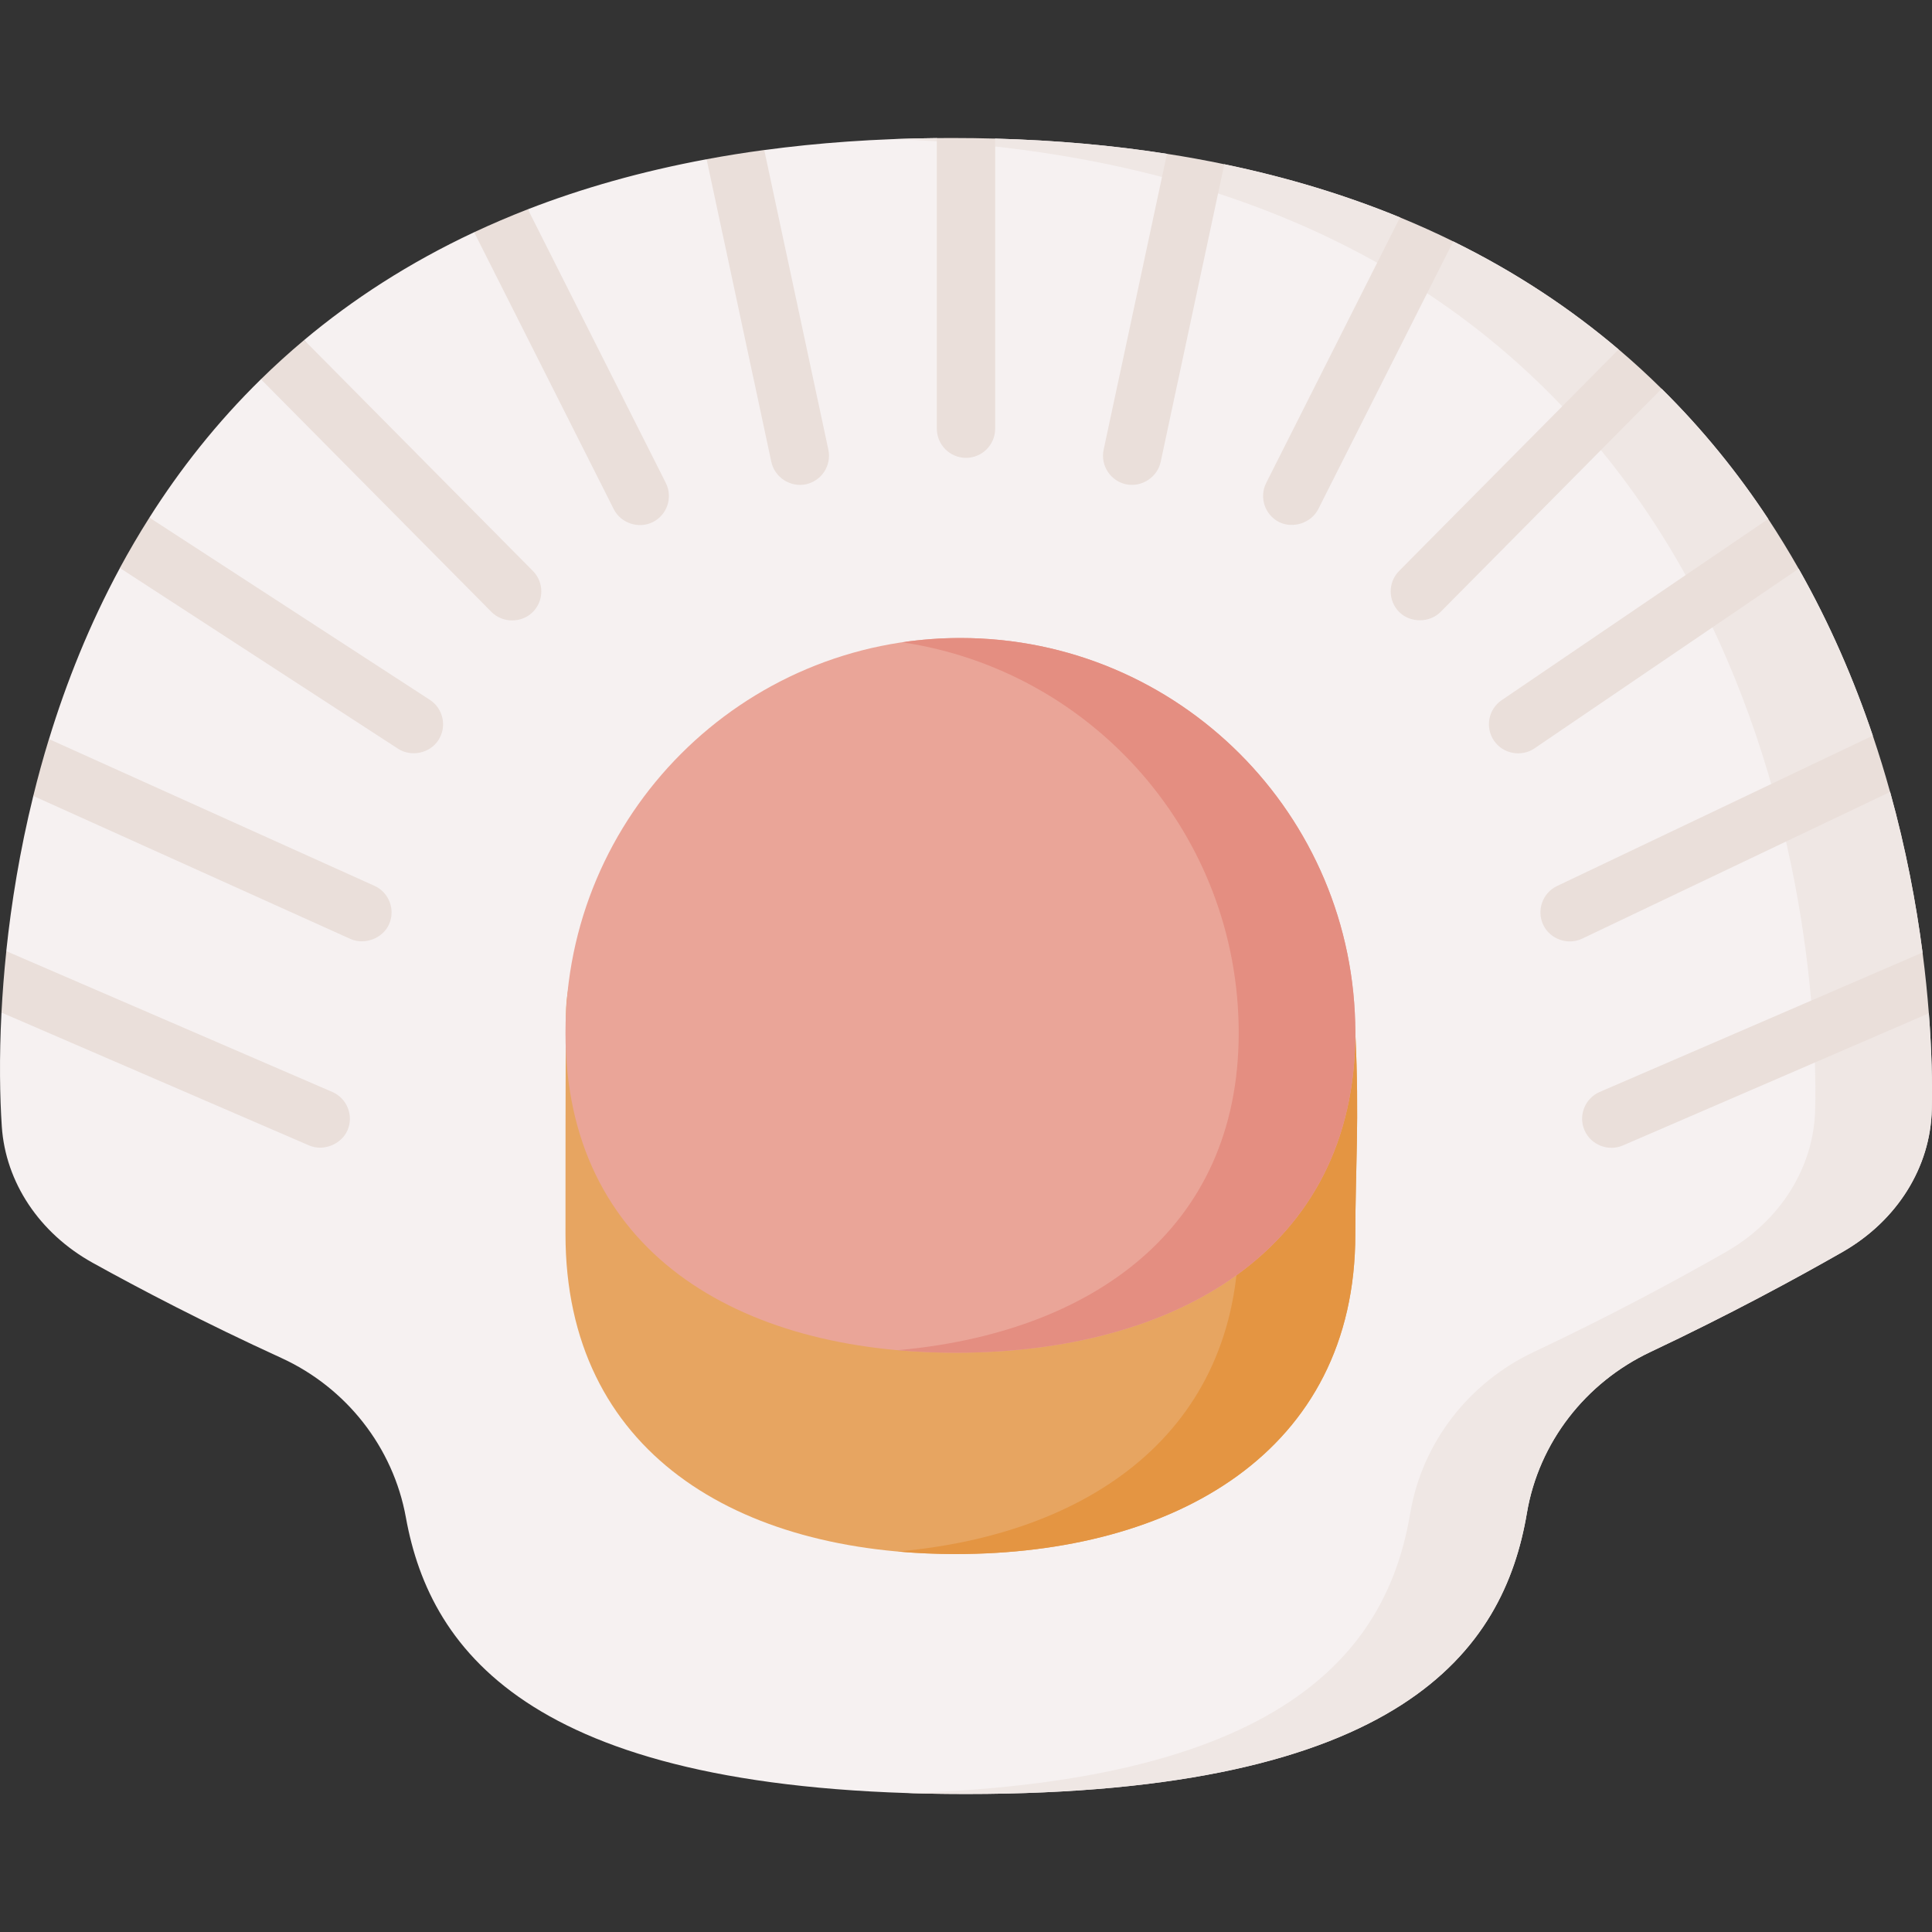 <svg id="Layer_1" enable-background="new 0 0 512 512" viewBox="0 0 512 512" xmlns="http://www.w3.org/2000/svg"><rect x="0" y="0" width="512" height="512" fill="#333333" stroke="none"/><g><path d="m511.947 294.013c-.34 15.319-9.189 29.484-23.653 37.766-12.609 7.201-30.143 16.699-50.911 26.506-17.183 8.107-29.576 23.962-32.739 42.69-6.14 36.396-33.13 74.451-148.644 74.451-114.277 0-141.917-37.251-148.438-73.287-3.369-18.625-15.803-34.387-33.017-42.268-20.428-9.344-37.643-18.368-49.994-25.219-14.124-7.84-23.076-21.314-24.075-36.118-.515-7.778-.711-18.111-.082-30.194h.01c.443-.093 12.857-2.771 1.267-16.277l-.01-.01c1.339-12.692 3.585-26.63 7.16-41.124 0 0 9.787-6.871 4.162-15.061 4.595-15.04 10.724-30.4 18.801-45.358h.01c.762-.196 15.988-4.368 7.798-13.341 8.149-12.867 17.904-25.249 29.556-36.664 0 0 22.499 3.101 11.445-10.384 12.918-10.827 27.835-20.511 45.06-28.577 0 0 16.823 9.014 14.237-6.088 14.309-5.553 30.06-10.044 47.367-13.258 0 0 11.826 11.26 15.277-2.431 14.247-1.927 29.463-3.019 45.74-3.173 0 0 8.066 10.137 15.453.134 16.194.443 31.359 1.823 45.534 4.038 0 0 5.357 12.001 15.195 2.761 16.998 3.523 32.471 8.303 46.564 14.093 0 0 0 .01.01.021.258.68 5.718 14.412 14.093 6.336 16.668 8.19 31.183 17.884 43.824 28.629-.093.494-3.286 16.009 11.404 10.425 10.971 10.827 20.315 22.458 28.247 34.501v.01c-.072.36-3.266 16.03 8.066 13.176 8.293 14.618 14.711 29.597 19.645 44.236 0 0-10.013 12.187 4.584 14.927h.01c4.193 15.092 6.902 29.545 8.592 42.546 0 0-14.33 14.546 1.669 16.102.773 10.042.938 18.706.783 25.484z" fill="#f6f1f1"/><path d="m249.129 37.521c-4.018-.288-8.097-.505-12.249-.659 3.74-.134 7.541-.227 11.394-.268 0 0 .309.381.855.927z" fill="#efe7e4"/><path d="m511.947 294.013c-.34 15.319-9.189 29.484-23.653 37.766-12.609 7.201-30.143 16.699-50.911 26.506-17.183 8.107-29.576 23.962-32.739 42.69-6.14 36.396-33.13 74.451-148.644 74.451-5.347 0-10.497-.082-15.463-.237 102.513-3.276 127.34-39.497 133.202-74.214 3.163-18.729 15.556-34.583 32.739-42.69 20.768-9.807 38.302-19.305 50.911-26.506 14.464-8.283 23.313-22.448 23.653-37.766 1.205-54.919-17.874-234.117-218.994-255.37.567-.525 1.123-1.164 1.679-1.916 16.194.443 31.359 1.823 45.534 4.038 0 0 5.357 12.001 15.195 2.761 16.998 3.523 32.471 8.303 46.564 14.093 0 0 0 .01.01.021.258.68 5.718 14.412 14.093 6.336 16.668 8.19 31.183 17.884 43.824 28.629-.093.494-3.286 16.009 11.404 10.425 10.971 10.827 20.315 22.458 28.247 34.501v.01c-.072.36-3.266 16.03 8.066 13.176 8.293 14.618 14.711 29.597 19.645 44.236 0 0-10.013 12.187 4.584 14.927h.01c4.193 15.092 6.902 29.545 8.592 42.546 0 0-14.33 14.546 1.669 16.102.773 10.043.938 18.707.783 25.485z" fill="#efe7e4"/><path d="m359.174 327.085c0 57.801-48.084 84.754-105.884 84.754s-103.43-26.953-103.43-84.754c0-13.372 0-42.584.114-58.175.307-41.906 60.115-46.483 104.543-46.483 41.053 0 102.788 12.91 104.657 51.306 1.109 22.774 0 36.604 0 53.352z" fill="#e7a561"/><path d="m359.174 273.734c-1.869-38.396-63.605-51.306-104.657-51.306-6.104 0-12.498.088-18.988.345 40.094 2.275 91.045 16.133 92.74 50.961 1.108 22.772 0 36.603 0 53.351 0 52.55-39.746 79.599-90.403 84.081 5.025.448 10.173.673 15.424.673 57.801 0 105.884-26.953 105.884-84.754 0-16.748 1.109-30.578 0-53.351z" fill="#e49542"/><g fill="#eadfda"><path d="m263.727 36.727v76.882c0 4.265-3.461 7.726-7.726 7.726s-7.726-3.461-7.726-7.726v-77.015c1.329-.01 2.668-.021 4.018-.021 3.872 0 7.684.051 11.434.154z"/><path d="m213.578 128.341c-4.072.875-8.287-1.797-9.169-5.944l-17.152-80.199c4.965-.927 10.044-1.741 15.277-2.442l16.988 79.416c.886 4.172-1.772 8.272-5.944 9.169z"/><path d="m173.02 138.354c-3.756 1.877-8.499.318-10.374-3.431l-36.994-73.379c4.574-2.143 9.323-4.172 14.237-6.088l36.551 72.514c1.916 3.812.392 8.458-3.42 10.384z"/><path d="m141.167 162.223c-2.955 2.925-7.955 2.944-10.93-.052l-61.089-61.666c3.626-3.564 7.438-7.026 11.445-10.384l60.626 61.182c2.997 3.029 2.977 7.922-.052 10.92z"/><path d="m116.175 196.157c-2.269 3.494-7.207 4.517-10.693 2.266l-73.719-47.903c2.431-4.491 5.038-8.942 7.829-13.351l74.317 48.295c3.574 2.328 4.594 7.108 2.266 10.693z"/><path d="m103.092 244.967c-1.677 3.728-6.473 5.549-10.219 3.863l-84.052-37.9c1.216-4.965 2.596-10.003 4.152-15.071l86.246 38.889c3.893 1.751 5.624 6.325 3.873 10.219z"/><path d="m92.09 299.535c-1.613 3.737-6.402 5.654-10.158 4.028l-81.538-35.222c.268-5.13.68-10.58 1.277-16.277l86.39 37.313c3.915 1.69 5.718 6.243 4.029 10.158z"/><path d="m324.456 43.527s-16.841 78.763-16.864 78.87c-.881 4.122-5.069 6.794-9.169 5.944-4.172-.896-6.83-4.996-5.944-9.169l16.782-78.406c5.192.803 10.26 1.73 15.195 2.761z"/><path d="m385.123 63.976s-35.723 70.858-35.768 70.948c-1.842 3.654-6.711 5.261-10.374 3.431-3.812-1.927-5.336-6.573-3.42-10.384l35.459-70.351c4.862 1.998 9.56 4.12 14.103 6.356z"/><path d="m440.35 103.029s-58.474 59.029-58.586 59.142c-2.865 2.892-7.974 2.968-10.93.052-3.029-2.998-3.049-7.891-.052-10.92l58.174-58.71c3.987 3.38 7.778 6.862 11.394 10.436z"/><path d="m476.664 150.716s-70.011 47.615-70.011 47.615c-3.478 2.372-8.365 1.44-10.734-2.04-2.4-3.534-1.483-8.345 2.04-10.734l70.639-48.027c2.864 4.358 5.552 8.756 8.066 13.186z"/><path d="m500.894 209.879s-81.546 38.843-81.621 38.879c-3.734 1.778-8.47.196-10.291-3.647-1.834-3.853-.206-8.468 3.647-10.302l83.681-39.857c1.699 5.027 3.224 10.013 4.584 14.927z"/><path d="m511.165 268.527s-81.095 35.036-81.096 35.036c-3.872 1.676-8.478-.164-10.157-4.028-1.69-3.915.113-8.468 4.028-10.158l85.556-36.952c.741 5.666 1.277 11.054 1.669 16.102z"/></g><path d="m359.174 273.734c0 57.801-48.084 84.754-105.884 84.754s-103.43-26.953-103.43-84.754 46.857-104.657 104.657-104.657 104.657 46.857 104.657 104.657z" fill="#eaa598"/><path d="m254.517 169.077c-5.251 0-10.409.392-15.453 1.138 50.473 7.47 89.205 50.969 89.205 103.519s-39.746 79.599-90.403 84.08c5.025.448 10.173.673 15.424.673 57.801 0 105.884-26.953 105.884-84.754 0-57.799-46.856-104.656-104.657-104.656z" fill="#e48e81"/></g><g/><g/><g/><g/><g/><g/><g/><g/><g/><g/><g/><g/><g/><g/><g/></svg>